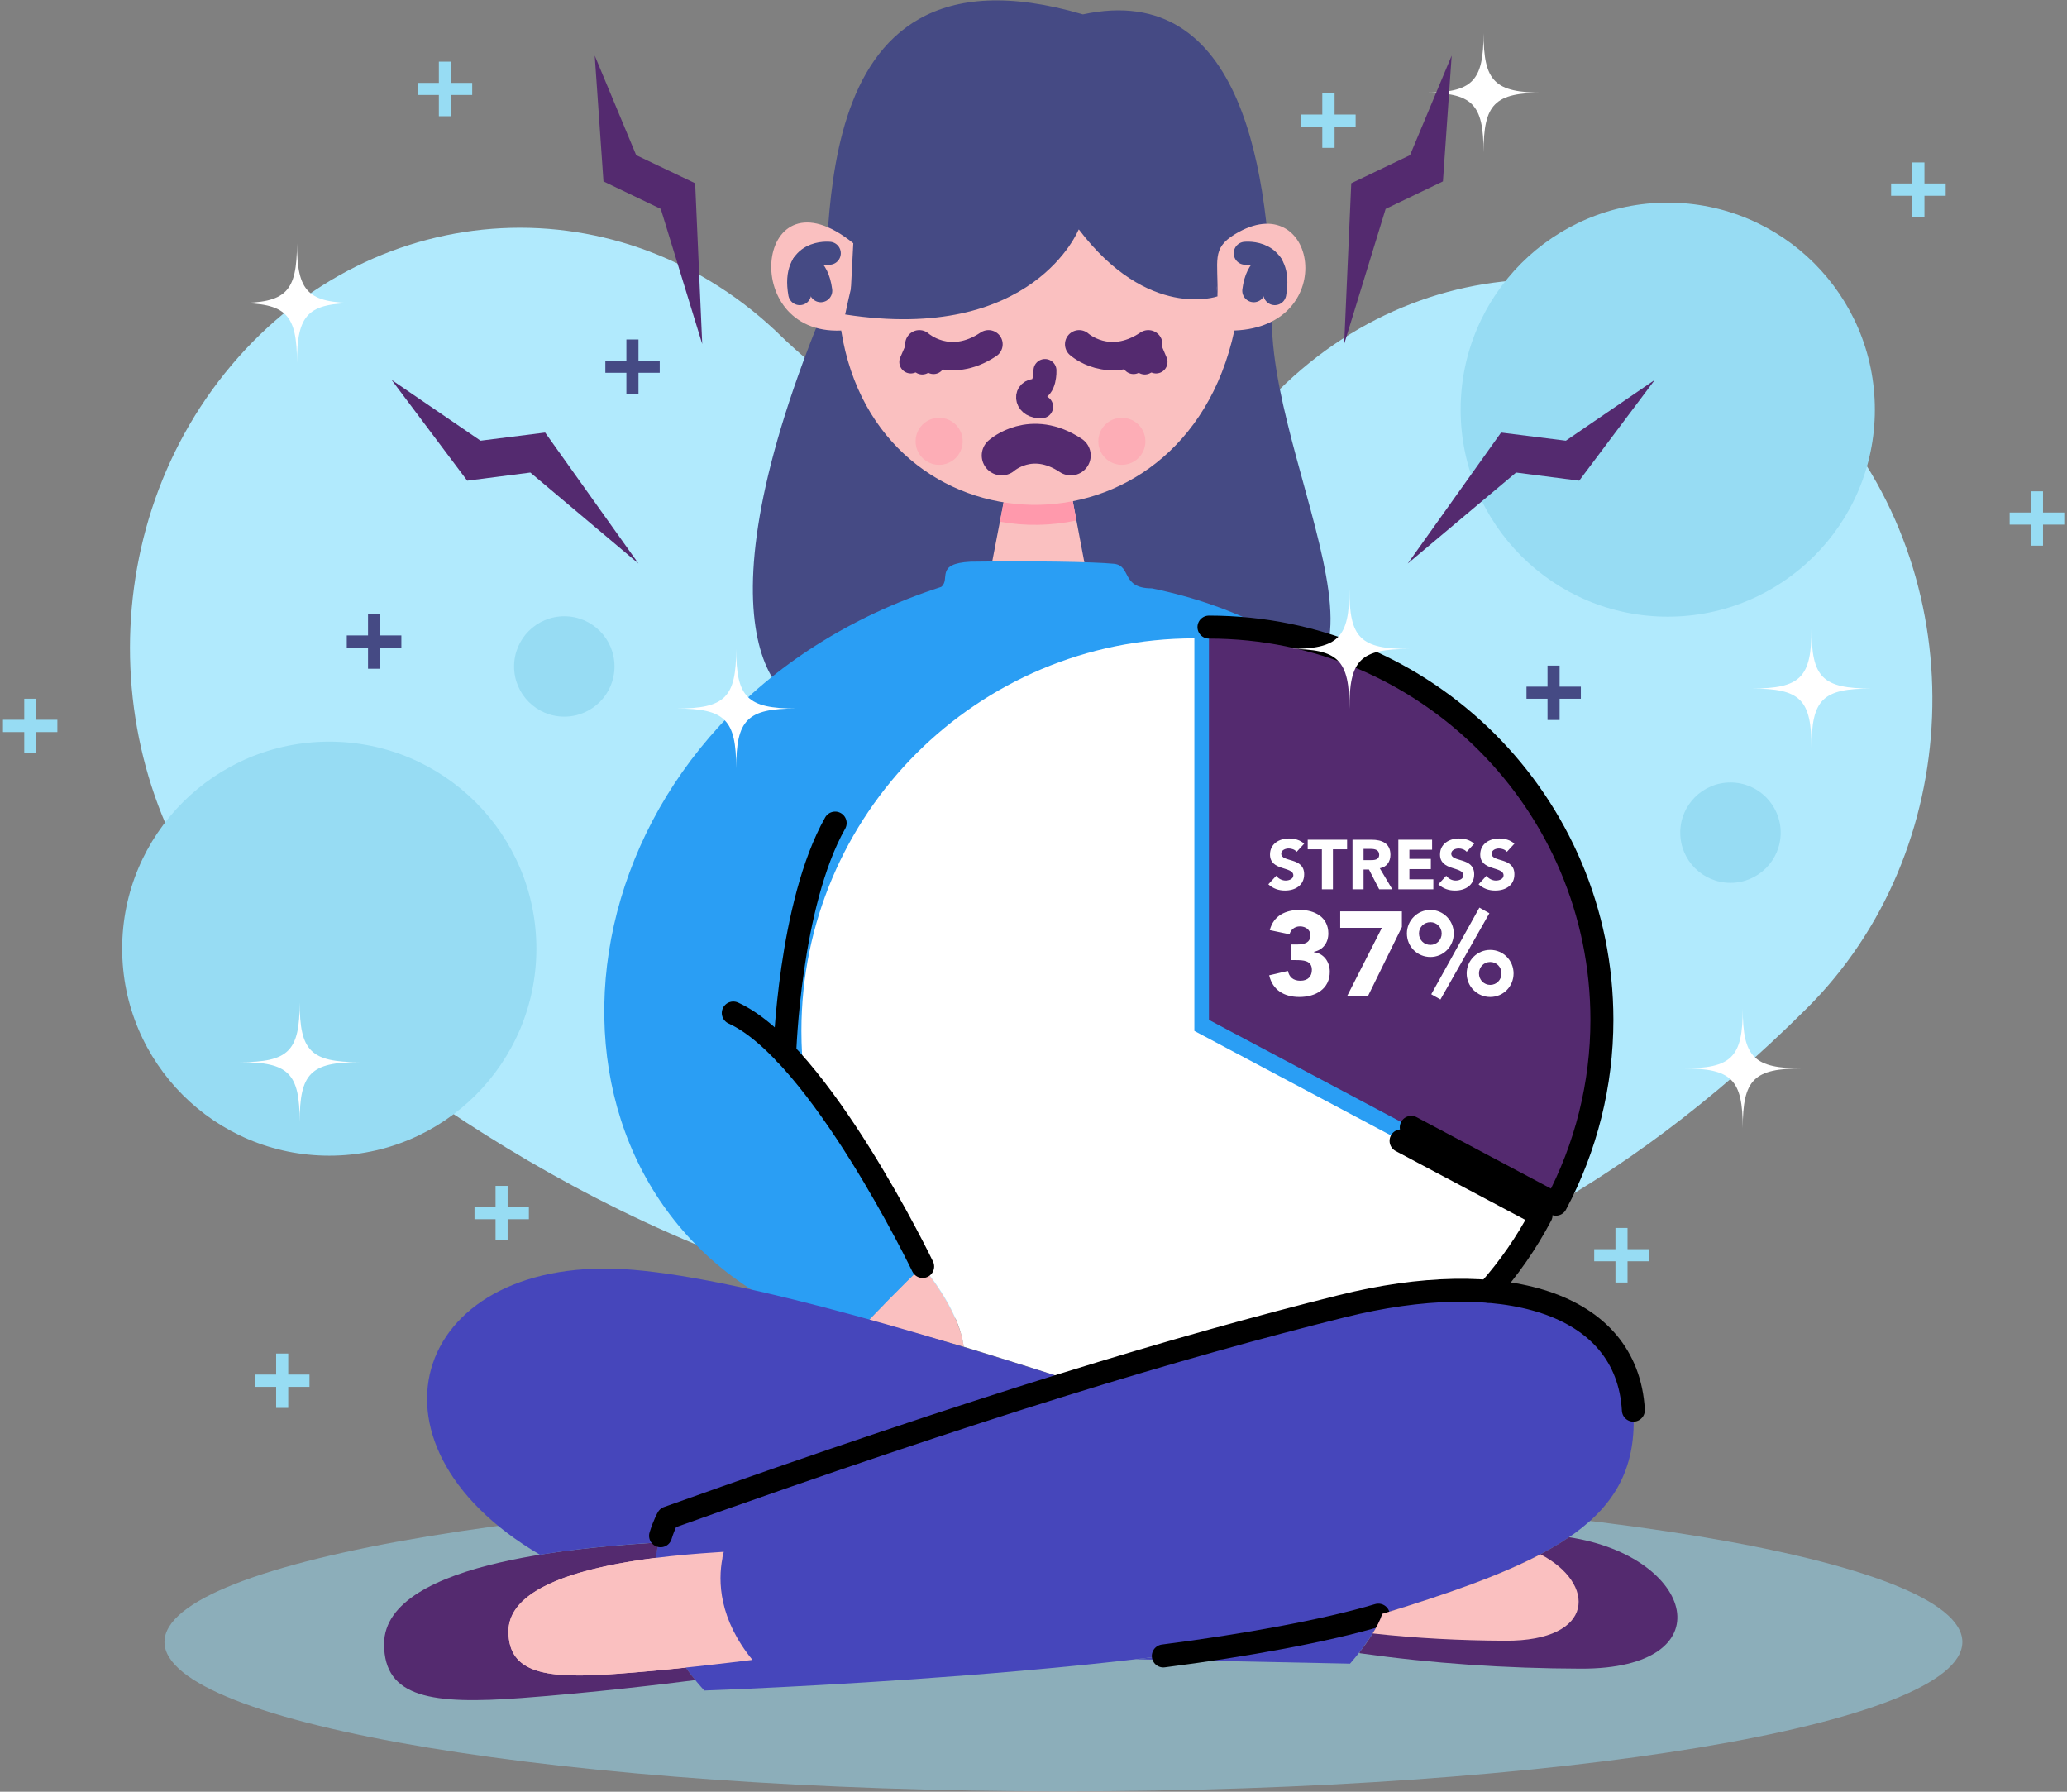 <svg width="360" height="312" viewBox="0 0 360 312" fill="none" xmlns="http://www.w3.org/2000/svg">
<rect x="0" y="0" width="360" height="312" fill="#808080" stroke="none"/>
<g clip-path="url(#clip0_461_17951)">
<path d="M44.829 166.971C17.105 139.771 15.073 93.494 40.329 63.574C65.55 33.691 108.515 31.515 136.239 58.715C136.384 58.86 183.995 106.514 222.714 67.963C250.293 40.617 293.222 42.54 318.624 72.242C344.026 101.981 342.212 148.257 314.633 175.638C183.523 306.162 45.228 167.37 44.829 166.971Z" fill="#B1EAFD"/>
<path fill-rule="evenodd" clip-rule="evenodd" d="M185.192 259.922C271.667 259.922 341.776 271.564 341.776 285.925C341.776 300.287 271.667 311.929 185.192 311.929C98.718 311.929 28.645 300.287 28.645 285.925C28.645 271.564 98.718 259.922 185.192 259.922Z" fill="#97DCF3" fill-opacity="0.502"/>
<path fill-rule="evenodd" clip-rule="evenodd" d="M144.513 123.197C135.949 125.554 120.091 111.338 142.88 55.269C146.001 47.581 137.001 -12.658 188.603 2.501C216.473 -3.483 221.263 30.173 221.517 55.995C221.771 84.863 253.124 131.611 204.715 117.43C194.772 114.529 188.531 117.757 182.326 118.917C170.205 121.202 153.077 120.876 144.513 123.197Z" fill="#454A84"/>
<path fill-rule="evenodd" clip-rule="evenodd" d="M174.995 86.422H180.838H186.68L189.112 99.261H180.838H172.528L174.995 86.422Z" fill="#FAC0C0"/>
<path fill-rule="evenodd" clip-rule="evenodd" d="M174.161 90.847C178.552 91.645 183.088 91.572 187.479 90.629L186.68 86.422H180.838H174.996L174.161 90.847Z" fill="#FF99AC"/>
<path fill-rule="evenodd" clip-rule="evenodd" d="M148.614 42.358C131.704 28.649 128.329 58.388 146.509 57.554C152.714 97.048 206.058 99.007 214.985 57.554C233.528 56.865 229.246 32.131 215.058 40.799C210.957 43.301 212.191 45.332 212.046 51.606C210.703 35.032 193.031 37.281 182.543 41.814C175.83 43.845 167.702 34.742 160.589 36.737C154.311 39.421 150.61 44.462 148.178 50.7L148.614 42.358Z" fill="#FAC0C0"/>
<path fill-rule="evenodd" clip-rule="evenodd" d="M200.615 102.452C195.172 102.452 197.131 98.499 194.01 98.173C190.2 97.81 180.003 97.665 169.044 97.81C162.73 98.136 165.633 100.857 163.927 102.198C99.153 123.161 87.541 197.471 131.377 224.889L151.335 229.893L160.698 220.537L237.956 226.484C270.252 181.695 260.2 114.638 200.615 102.452Z" fill="#2A9EF4"/>
<path d="M136.675 183.363C136.675 183.363 137.473 157.469 145.457 143.325" stroke="black" stroke-width="4" stroke-miterlimit="22.926" stroke-linecap="round" stroke-linejoin="round"/>
<path fill-rule="evenodd" clip-rule="evenodd" d="M160.698 220.537C160.698 220.537 167.193 228.443 167.847 234.499L151.335 229.893C151.335 229.893 157.758 223.148 160.698 220.537Z" fill="#FAC0C0"/>
<path fill-rule="evenodd" clip-rule="evenodd" d="M208.018 179.519L268.402 211.615C265.861 216.438 262.777 220.863 259.221 224.852C251.782 224.236 243.072 225.106 233.674 227.464C220.174 230.836 205.151 234.971 187.043 240.556L187.007 240.52C178.878 237.872 167.847 234.499 167.847 234.499C167.012 227.754 160.698 220.537 160.698 220.537C159.9 218.542 155.001 209.221 150.864 202.149C147.562 196.528 142.118 189.855 140.014 187.353V187.316C139.723 184.741 139.578 182.166 139.578 179.519C139.578 141.765 170.205 111.156 208.018 111.156V179.519Z" fill="white"/>
<path fill-rule="evenodd" clip-rule="evenodd" d="M210.558 177.597L270.978 209.693C276.24 199.828 278.998 188.803 278.998 177.597C278.998 139.843 248.37 109.198 210.558 109.198V177.597Z" fill="#542A6F"/>
<path d="M160.698 220.537C160.698 220.537 142.699 183.182 127.712 176.4" stroke="black" stroke-width="4" stroke-miterlimit="22.926" stroke-linecap="round" stroke-linejoin="round"/>
<path fill-rule="evenodd" clip-rule="evenodd" d="M116.317 264.31C116.317 264.31 108.043 278.455 122.668 294.376C122.668 294.376 205.731 291.547 238.464 281.719C271.159 271.927 285.566 264.528 284.477 245.561C283.388 226.593 261.579 220.5 233.673 227.464C205.731 234.427 171.294 244.69 116.317 264.31Z" fill="#4646BB"/>
<path fill-rule="evenodd" clip-rule="evenodd" d="M114.721 268.59C104.451 269.279 66.893 271.382 66.893 286.288C66.893 295.681 75.275 296.842 90.843 295.681C103.072 294.775 116.063 293.215 121.107 292.562C113.668 283.532 113.414 275.19 114.43 269.968L114.467 269.75C114.467 269.642 114.503 269.497 114.539 269.388L114.575 269.134C114.612 268.953 114.648 268.808 114.684 268.662L114.721 268.59Z" fill="#542A6F"/>
<path fill-rule="evenodd" clip-rule="evenodd" d="M94.036 270.73C60.578 251.109 72.372 217.925 110.293 221.117C130.978 222.858 166.613 234.028 187.043 240.556C167.665 246.54 144.731 254.156 116.317 264.311C115.591 265.58 115.12 266.994 114.72 268.59C110.692 268.844 102.528 269.352 94.036 270.73Z" fill="#4646BB"/>
<path d="M284.477 245.561C283.388 226.593 261.579 220.5 233.674 227.464C205.732 234.427 171.294 244.69 116.317 264.31C116.317 264.31 115.664 265.435 115.047 267.429" stroke="black" stroke-width="4" stroke-miterlimit="22.926" stroke-linecap="round" stroke-linejoin="round"/>
<path fill-rule="evenodd" clip-rule="evenodd" d="M126.042 270.222C118.023 270.766 88.557 272.434 88.557 284.076C88.557 291.438 95.161 292.381 107.354 291.474C116.934 290.785 127.131 289.516 131.05 289.044C125.244 281.936 125.026 275.408 125.825 271.31V271.165C125.861 271.056 125.897 270.947 125.897 270.875L125.934 270.657C125.97 270.512 126.006 270.403 126.042 270.294V270.222Z" fill="#FAC0C0"/>
<path fill-rule="evenodd" clip-rule="evenodd" d="M114.212 271.274C102.818 272.724 88.557 275.988 88.557 284.076C88.557 291.438 95.161 292.381 107.354 291.474C111.455 291.184 115.664 290.785 119.438 290.386C114.14 282.915 113.559 276.061 114.212 271.274Z" fill="#FAC0C0"/>
<path fill-rule="evenodd" clip-rule="evenodd" d="M197.857 288.936L235.125 289.697C235.125 289.697 239.443 284.91 240.75 281.029C240.024 281.283 239.226 281.501 238.464 281.718C228.412 284.765 213.57 287.086 197.857 288.936Z" fill="#4646BB"/>
<path d="M240.06 281.247C230.988 283.967 216.8 286.542 202.611 288.355" stroke="black" stroke-width="4" stroke-miterlimit="22.926" stroke-linecap="round" stroke-linejoin="round"/>
<path fill-rule="evenodd" clip-rule="evenodd" d="M273.264 267.683C295.219 271.02 300.662 290.64 275.333 290.568C262.232 290.531 249.386 289.661 236.831 287.884L236.758 287.739C238.137 285.998 239.988 283.351 240.75 281.029C255.338 276.605 266.079 272.579 273.264 267.683Z" fill="#542A6F"/>
<path fill-rule="evenodd" clip-rule="evenodd" d="M268.292 270.657C278.018 275.698 277.981 285.78 262.16 285.708C254.321 285.672 246.628 285.273 239.08 284.439C239.77 283.314 240.387 282.154 240.75 281.03C252.289 277.512 261.398 274.284 268.292 270.657Z" fill="#FAC0C0"/>
<path d="M244.016 198.668L268.401 211.615C265.861 216.438 262.777 220.863 259.22 224.852" stroke="black" stroke-width="4" stroke-miterlimit="22.926" stroke-linecap="round" stroke-linejoin="round"/>
<path d="M245.794 196.31L270.978 209.693C276.24 199.828 278.998 188.803 278.998 177.597C278.998 139.843 248.37 109.198 210.558 109.198" stroke="black" stroke-width="4" stroke-miterlimit="22.926" stroke-linecap="round" stroke-linejoin="round"/>
<path d="M57.349 201.243C77.27 201.243 93.419 185.103 93.419 165.194C93.419 145.284 77.27 129.145 57.349 129.145C37.427 129.145 21.278 145.284 21.278 165.194C21.278 185.103 37.427 201.243 57.349 201.243Z" fill="#97DCF3"/>
<path d="M290.465 107.384C310.386 107.384 326.535 91.245 326.535 71.335C326.535 51.426 310.386 35.286 290.465 35.286C270.543 35.286 254.394 51.426 254.394 71.335C254.394 91.245 270.543 107.384 290.465 107.384Z" fill="#97DCF3"/>
<path d="M301.387 153.733C306.217 153.733 310.133 149.82 310.133 144.993C310.133 140.166 306.217 136.253 301.387 136.253C296.557 136.253 292.642 140.166 292.642 144.993C292.642 149.82 296.557 153.733 301.387 153.733Z" fill="#97DCF3"/>
<path d="M98.282 124.792C103.112 124.792 107.027 120.879 107.027 116.052C107.027 111.225 103.112 107.312 98.282 107.312C93.452 107.312 89.536 111.225 89.536 116.052C89.536 120.879 93.452 124.792 98.282 124.792Z" fill="#97DCF3"/>
<path fill-rule="evenodd" clip-rule="evenodd" d="M303.529 196.456C303.529 187.933 301.605 186.047 293.114 186.047C301.605 186.047 303.529 184.125 303.529 175.638C303.529 184.125 305.452 186.047 313.943 186.047C305.452 186.047 303.529 187.933 303.529 196.456Z" fill="white"/>
<path fill-rule="evenodd" clip-rule="evenodd" d="M315.504 130.305C315.504 121.782 313.58 119.896 305.089 119.896C313.58 119.896 315.504 117.974 315.504 109.488C315.504 117.974 317.391 119.896 325.918 119.896C317.391 119.896 315.504 121.782 315.504 130.305Z" fill="white"/>
<path fill-rule="evenodd" clip-rule="evenodd" d="M51.724 63.175C51.724 54.689 49.837 52.767 41.309 52.767C49.837 52.767 51.724 50.845 51.724 42.358C51.724 50.845 53.647 52.767 62.139 52.767C53.647 52.767 51.724 54.689 51.724 63.175Z" fill="white"/>
<path fill-rule="evenodd" clip-rule="evenodd" d="M128.22 133.787C128.22 125.3 126.296 123.378 117.805 123.378C126.296 123.378 128.22 121.456 128.22 112.969C128.22 121.456 130.143 123.378 138.634 123.378C130.143 123.378 128.22 125.3 128.22 133.787Z" fill="white"/>
<path fill-rule="evenodd" clip-rule="evenodd" d="M258.386 26.546C258.386 18.06 256.463 16.137 247.971 16.137C256.463 16.137 258.386 14.215 258.386 5.729C258.386 14.215 260.309 16.137 268.801 16.137C260.309 16.137 258.386 18.06 258.386 26.546Z" fill="white"/>
<path fill-rule="evenodd" clip-rule="evenodd" d="M235.016 123.414C235.016 114.892 233.093 113.006 224.601 113.006C233.093 113.006 235.016 111.084 235.016 102.597C235.016 111.084 236.903 113.006 245.431 113.006C236.903 113.006 235.016 114.892 235.016 123.414Z" fill="white"/>
<path fill-rule="evenodd" clip-rule="evenodd" d="M52.196 195.367C52.196 186.881 50.273 184.959 41.781 184.959C50.273 184.959 52.196 183.037 52.196 174.55C52.196 183.037 54.119 184.959 62.611 184.959C54.119 184.959 52.196 186.881 52.196 195.367Z" fill="white"/>
<path d="M160.117 59.948C160.117 59.948 165.234 64.59 172.165 59.948" stroke="#542A6F" stroke-width="4.933" stroke-miterlimit="22.926" stroke-linecap="round" stroke-linejoin="round"/>
<path d="M187.95 59.948C187.95 59.948 193.067 64.59 199.998 59.948" stroke="#542A6F" stroke-width="4.933" stroke-miterlimit="22.926" stroke-linecap="round" stroke-linejoin="round"/>
<path d="M174.451 79.314C174.451 79.314 179.568 74.708 186.499 79.314" stroke="#542A6F" stroke-width="6.933" stroke-miterlimit="22.926" stroke-linecap="round" stroke-linejoin="round"/>
<path d="M181.999 64.517C181.999 64.517 182.144 67.745 180.184 67.963C178.225 68.216 178.624 70.973 181.418 70.828" stroke="#542A6F" stroke-width="4" stroke-miterlimit="22.926" stroke-linecap="round" stroke-linejoin="round"/>
<path d="M224.855 167.188H225.581C226.96 167.188 228.484 167.225 228.484 168.893C228.484 169.981 227.831 170.779 226.488 170.779C225.182 170.779 224.529 170.09 224.311 169.074L221.045 169.836C221.662 172.447 223.694 173.607 226.307 173.607C229.21 173.607 231.605 172.157 231.605 169.219C231.605 167.515 230.589 166.028 228.847 165.81V165.738C230.444 165.411 231.351 164.142 231.351 162.546C231.351 159.717 228.992 158.448 226.379 158.448C223.912 158.448 221.807 159.427 221.154 161.966L224.601 162.691C224.783 161.93 225.436 161.313 226.416 161.313C227.432 161.313 228.23 161.966 228.23 162.836C228.23 164.251 227.032 164.468 225.871 164.468H224.855V167.188Z" fill="white"/>
<path d="M234.653 173.39H238.282L244.161 161.422V158.702H233.419V161.567H240.677L234.653 173.39Z" fill="white"/>
<path d="M255.446 169.509C255.446 171.794 257.297 173.607 259.547 173.607C261.797 173.607 263.611 171.794 263.611 169.509C263.611 167.225 261.797 165.411 259.547 165.411C257.297 165.411 255.446 167.225 255.446 169.509ZM261.506 169.509C261.506 170.634 260.635 171.504 259.547 171.504C258.458 171.504 257.587 170.634 257.587 169.509C257.587 168.385 258.458 167.515 259.547 167.515C260.635 167.515 261.506 168.385 261.506 169.509ZM245.031 162.546C245.031 164.831 246.846 166.644 249.132 166.644C251.382 166.644 253.196 164.831 253.196 162.546C253.196 160.298 251.382 158.448 249.132 158.448C246.846 158.448 245.031 160.298 245.031 162.546ZM251.092 162.546C251.092 163.67 250.221 164.541 249.132 164.541C248.007 164.541 247.136 163.67 247.136 162.546C247.136 161.458 248.007 160.588 249.132 160.588C250.221 160.588 251.092 161.458 251.092 162.546ZM249.277 173.136L250.874 174.043L259.402 159.028L257.66 158.049L249.277 173.136Z" fill="white"/>
<path d="M227.141 146.915C226.416 146.262 225.472 146.009 224.492 146.009C222.787 146.009 221.19 146.951 221.19 148.801C221.19 151.702 225.254 150.832 225.254 152.428C225.254 153.044 224.529 153.334 223.912 153.334C223.295 153.334 222.642 153.008 222.279 152.5L220.9 153.987C221.735 154.749 222.714 155.075 223.803 155.075C225.581 155.075 227.141 154.169 227.141 152.246C227.141 149.2 223.15 150.215 223.15 148.656C223.15 148.003 223.912 147.749 224.456 147.749C224.928 147.749 225.509 147.931 225.835 148.33L227.141 146.915Z" fill="white"/>
<path d="M230.226 154.858H232.149V147.894H234.617V146.226H227.758V147.894H230.226V154.858Z" fill="white"/>
<path d="M235.56 154.858H237.484V151.412H238.427L240.205 154.858H242.491L240.314 151.195C241.512 150.977 242.165 150.07 242.165 148.837C242.165 146.843 240.677 146.226 238.899 146.226H235.56V154.858ZM237.484 147.822H238.717C239.407 147.822 240.205 147.967 240.205 148.837C240.205 149.78 239.298 149.78 238.609 149.78H237.484V147.822Z" fill="white"/>
<path d="M243.544 154.858H249.64V153.117H245.467V151.34H249.205V149.563H245.467V147.967H249.422V146.226H243.544V154.858Z" fill="white"/>
<path d="M256.753 146.915C256.027 146.262 255.084 146.009 254.104 146.009C252.398 146.009 250.802 146.951 250.802 148.801C250.802 151.702 254.866 150.832 254.866 152.428C254.866 153.044 254.176 153.334 253.523 153.334C252.906 153.334 252.253 153.008 251.89 152.5L250.511 153.987C251.346 154.749 252.326 155.075 253.414 155.075C255.192 155.075 256.753 154.169 256.753 152.246C256.753 149.2 252.761 150.215 252.761 148.656C252.761 148.003 253.523 147.749 254.067 147.749C254.539 147.749 255.12 147.931 255.446 148.33L256.753 146.915Z" fill="white"/>
<path d="M263.756 146.915C263.03 146.262 262.087 146.009 261.107 146.009C259.402 146.009 257.805 146.951 257.805 148.801C257.805 151.702 261.869 150.832 261.869 152.428C261.869 153.044 261.18 153.334 260.527 153.334C259.91 153.334 259.256 153.008 258.894 152.5L257.515 153.987C258.349 154.749 259.329 155.075 260.418 155.075C262.232 155.075 263.756 154.169 263.756 152.246C263.756 149.2 259.801 150.215 259.801 148.656C259.801 148.003 260.527 147.749 261.071 147.749C261.543 147.749 262.123 147.931 262.45 148.33L263.756 146.915Z" fill="white"/>
<path d="M216.872 44.099C216.872 44.099 223.404 43.374 222.025 51.135" stroke="#454A84" stroke-width="4" stroke-miterlimit="22.926" stroke-linecap="round" stroke-linejoin="round"/>
<path d="M221.444 46.057C221.444 46.057 218.94 46.094 218.36 50.627" stroke="#454A84" stroke-width="4" stroke-miterlimit="22.926" stroke-linecap="round" stroke-linejoin="round"/>
<path d="M144.441 44.099C144.441 44.099 137.909 43.374 139.288 51.135" stroke="#454A84" stroke-width="4" stroke-miterlimit="22.926" stroke-linecap="round" stroke-linejoin="round"/>
<path d="M139.868 46.057C139.868 46.057 142.372 46.094 142.953 50.627" stroke="#454A84" stroke-width="4" stroke-miterlimit="22.926" stroke-linecap="round" stroke-linejoin="round"/>
<path fill-rule="evenodd" clip-rule="evenodd" d="M212.046 51.606C212.046 51.606 199.998 55.886 187.878 39.928C187.878 39.928 180.003 59.839 147.198 54.761C147.198 54.761 150.283 39.856 152.787 35.685C155.254 31.551 183.813 34.271 195.861 34.271C207.945 34.271 210.449 30.39 212.046 51.606Z" fill="#454A84"/>
<path fill-rule="evenodd" clip-rule="evenodd" d="M64.098 106.949H66.203V110.648H69.904V112.752H66.203V116.451H64.098V112.752H60.397V110.648H64.098V106.949Z" fill="#454A84"/>
<path fill-rule="evenodd" clip-rule="evenodd" d="M109.096 59.114H111.201V62.813H114.902V64.916H111.201V68.579H109.096V64.916H105.431V62.813H109.096V59.114Z" fill="#454A84"/>
<path fill-rule="evenodd" clip-rule="evenodd" d="M269.526 115.907H271.631V119.57H275.332V121.674H271.631V125.373H269.526V121.674H265.861V119.57H269.526V115.907Z" fill="#454A84"/>
<path fill-rule="evenodd" clip-rule="evenodd" d="M86.307 206.501H88.411V210.164H92.113V212.304H88.411V215.967H86.307V212.304H82.642V210.164H86.307V206.501Z" fill="#97DCF3"/>
<path fill-rule="evenodd" clip-rule="evenodd" d="M281.356 213.827H283.461V217.526H287.162V219.63H283.461V223.329H281.356V219.63H277.655V217.526H281.356V213.827Z" fill="#97DCF3"/>
<path fill-rule="evenodd" clip-rule="evenodd" d="M230.299 16.246H232.44V19.945H236.105V22.049H232.44V25.748H230.299V22.049H226.634V19.945H230.299V16.246Z" fill="#97DCF3"/>
<path fill-rule="evenodd" clip-rule="evenodd" d="M76.436 10.734H78.541V14.433H82.242V16.536H78.541V20.236H76.436V16.536H72.735V14.433H76.436V10.734Z" fill="#97DCF3"/>
<path fill-rule="evenodd" clip-rule="evenodd" d="M353.715 85.552H355.82V89.251H359.521V91.355H355.82V95.018H353.715V91.355H350.014V89.251H353.715V85.552Z" fill="#97DCF3"/>
<path fill-rule="evenodd" clip-rule="evenodd" d="M48.095 235.696H50.2V239.359H53.901V241.499H50.2V245.162H48.095V241.499H44.394V239.359H48.095V235.696Z" fill="#97DCF3"/>
<path fill-rule="evenodd" clip-rule="evenodd" d="M4.223 121.674H6.327V125.337H9.992V127.476H6.327V131.139H4.223V127.476H0.521V125.337H4.223V121.674Z" fill="#97DCF3"/>
<path fill-rule="evenodd" clip-rule="evenodd" d="M333.067 28.287H335.172V31.95H338.873V34.09H335.172V37.752H333.067V34.09H329.366V31.95H333.067V28.287Z" fill="#97DCF3"/>
<path d="M83.694 76.739L94.943 75.325L111.201 98.136L92.367 82.288L81.372 83.702L68.199 66.149L83.694 76.739Z" fill="#542A6F"/>
<path d="M110.801 27.017L121.071 31.913L122.305 59.911L115.083 36.374L105.104 31.587L103.58 9.682L110.801 27.017Z" fill="#542A6F"/>
<path d="M272.72 76.739L261.434 75.325L245.177 98.136L264.047 82.288L275.042 83.702L288.215 66.149L272.72 76.739Z" fill="#542A6F"/>
<path d="M245.576 27.017L235.343 31.913L234.109 59.911L241.33 36.374L251.31 31.587L252.834 9.682L245.576 27.017Z" fill="#542A6F"/>
<path d="M195.389 80.946C197.654 80.946 199.49 79.111 199.49 76.848C199.49 74.585 197.654 72.75 195.389 72.75C193.125 72.75 191.289 74.585 191.289 76.848C191.289 79.111 193.125 80.946 195.389 80.946Z" fill="#FDADB6"/>
<path d="M163.564 80.946C165.829 80.946 167.665 79.111 167.665 76.848C167.665 74.585 165.829 72.75 163.564 72.75C161.3 72.75 159.464 74.585 159.464 76.848C159.464 79.111 161.3 80.946 163.564 80.946Z" fill="#FDADB6"/>
<path d="M159.972 59.948C158.629 63.03 158.629 63.03 158.629 63.03" stroke="#542A6F" stroke-width="4" stroke-miterlimit="22.926" stroke-linecap="round" stroke-linejoin="round"/>
<path d="M161.569 60.963C161.097 62.051 160.807 62.776 160.625 63.212" stroke="#542A6F" stroke-width="4" stroke-miterlimit="22.926" stroke-linecap="round" stroke-linejoin="round"/>
<path d="M163.238 61.616C162.948 62.233 162.73 62.74 162.585 63.139" stroke="#542A6F" stroke-width="4" stroke-miterlimit="22.926" stroke-linecap="round" stroke-linejoin="round"/>
<path d="M200.034 59.948C201.341 63.03 201.341 63.03 201.341 63.03" stroke="#542A6F" stroke-width="4" stroke-miterlimit="22.926" stroke-linecap="round" stroke-linejoin="round"/>
<path d="M198.438 60.963C198.873 62.051 199.2 62.776 199.381 63.212" stroke="#542A6F" stroke-width="4" stroke-miterlimit="22.926" stroke-linecap="round" stroke-linejoin="round"/>
<path d="M196.768 61.616C197.022 62.233 197.24 62.74 197.421 63.139" stroke="#542A6F" stroke-width="4" stroke-miterlimit="22.926" stroke-linecap="round" stroke-linejoin="round"/>
</g>
<defs>
<clipPath id="clip0_461_17951">
<rect width="359" height="312" fill="white" transform="translate(0.521)"/>
</clipPath>
</defs>
</svg>
